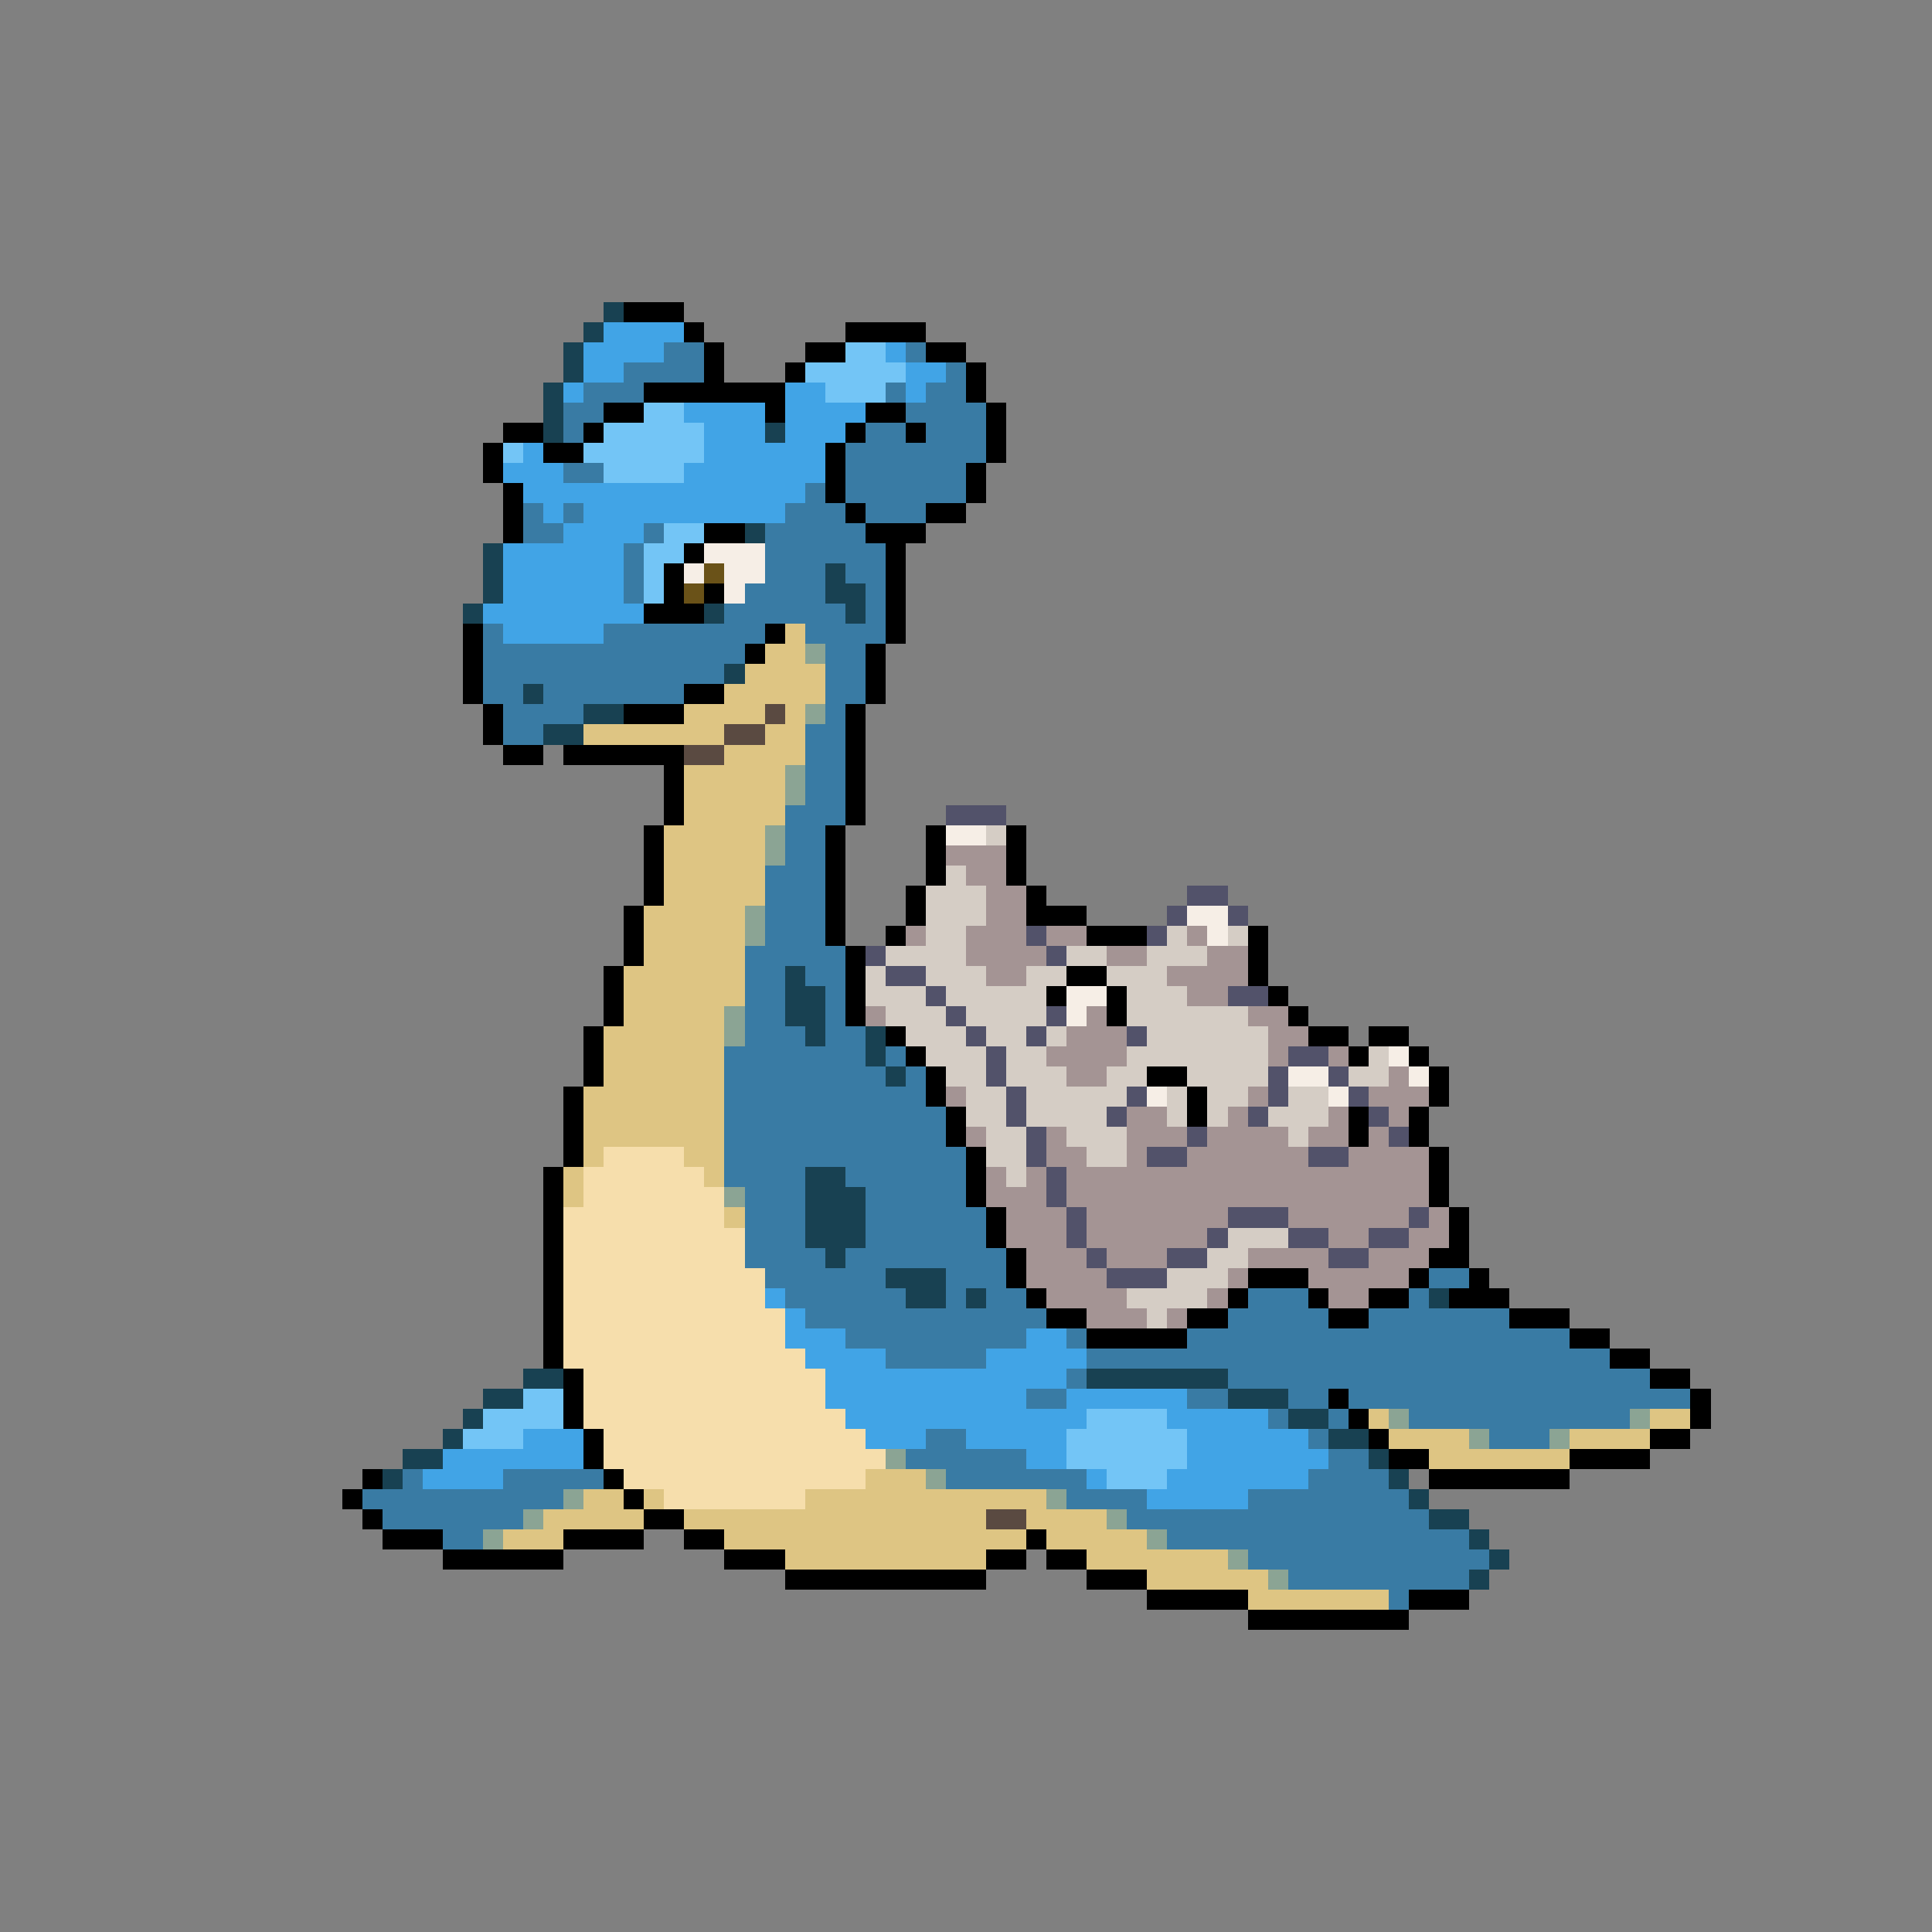 <svg xmlns="http://www.w3.org/2000/svg" viewBox="0 -0.5 96 96" shape-rendering="crispEdges">
<rect x="0" y="-0.5" width="96" height="96" fill="#808080" stroke="none"/>
<path stroke="#184152" d="M30 15h1M29 16h1M28 17h1M28 18h1M27 19h1M27 20h1M27 21h1M38 21h1M37 26h1M24 27h1M24 28h1M41 28h1M24 29h1M41 29h2M23 30h1M35 30h1M42 30h1M36 33h1M26 34h1M29 35h2M27 36h2M39 48h1M39 49h2M39 50h2M40 51h1M43 51h1M43 52h1M44 53h1M40 58h2M40 59h3M40 60h3M40 61h3M41 62h1M44 63h3M45 64h2M48 64h1M71 64h1M26 68h2M54 68h7M24 69h2M61 69h3M23 70h1M64 70h2M22 71h1M66 71h2M20 72h2M68 72h1M19 73h1M69 73h1M70 74h1M71 75h2M73 76h1M74 77h1M73 78h1" />
<path stroke="#000000" d="M31 15h3M34 16h1M42 16h4M35 17h1M40 17h2M46 17h2M35 18h1M39 18h1M48 18h1M32 19h7M48 19h1M30 20h2M38 20h1M43 20h2M49 20h1M25 21h2M29 21h1M42 21h1M45 21h1M49 21h1M24 22h1M27 22h2M41 22h1M49 22h1M24 23h1M41 23h1M48 23h1M25 24h1M41 24h1M48 24h1M25 25h1M42 25h1M46 25h2M25 26h1M35 26h2M43 26h3M34 27h1M44 27h1M33 28h1M44 28h1M33 29h1M35 29h1M44 29h1M32 30h3M44 30h1M23 31h1M38 31h1M44 31h1M23 32h1M37 32h1M43 32h1M23 33h1M43 33h1M23 34h1M34 34h2M43 34h1M24 35h1M31 35h3M42 35h1M24 36h1M42 36h1M25 37h2M28 37h6M42 37h1M33 38h1M42 38h1M33 39h1M42 39h1M33 40h1M42 40h1M32 41h1M41 41h1M46 41h1M50 41h1M32 42h1M41 42h1M46 42h1M50 42h1M32 43h1M41 43h1M46 43h1M50 43h1M32 44h1M41 44h1M45 44h1M51 44h1M31 45h1M41 45h1M45 45h1M51 45h3M31 46h1M41 46h1M44 46h1M54 46h3M62 46h1M31 47h1M42 47h1M62 47h1M30 48h1M42 48h1M53 48h2M62 48h1M30 49h1M42 49h1M52 49h1M55 49h1M63 49h1M30 50h1M42 50h1M55 50h1M64 50h1M29 51h1M44 51h1M65 51h2M68 51h2M29 52h1M45 52h1M67 52h1M70 52h1M29 53h1M46 53h1M57 53h2M71 53h1M28 54h1M46 54h1M59 54h1M71 54h1M28 55h1M47 55h1M59 55h1M67 55h1M70 55h1M28 56h1M47 56h1M67 56h1M70 56h1M28 57h1M48 57h1M71 57h1M27 58h1M48 58h1M71 58h1M27 59h1M48 59h1M71 59h1M27 60h1M49 60h1M72 60h1M27 61h1M49 61h1M72 61h1M27 62h1M50 62h1M71 62h2M27 63h1M50 63h1M62 63h3M70 63h1M73 63h1M27 64h1M51 64h1M61 64h1M65 64h1M68 64h2M72 64h3M27 65h1M52 65h2M59 65h2M66 65h2M75 65h3M27 66h1M54 66h5M78 66h2M27 67h1M80 67h2M28 68h1M82 68h2M28 69h1M66 69h1M84 69h1M28 70h1M67 70h1M84 70h1M29 71h1M68 71h1M82 71h2M29 72h1M69 72h2M78 72h4M18 73h1M30 73h1M71 73h7M17 74h1M31 74h1M18 75h1M32 75h2M19 76h3M28 76h4M34 76h2M51 76h1M22 77h6M36 77h3M49 77h2M52 77h2M39 78h10M54 78h3M57 79h5M70 79h3M62 80h8" />
<path stroke="#41a4e6" d="M30 16h4M29 17h4M44 17h1M29 18h2M45 18h2M28 19h1M39 19h2M45 19h1M34 20h4M39 20h4M35 21h3M39 21h3M26 22h1M35 22h6M25 23h3M34 23h7M26 24h14M27 25h1M29 25h10M28 26h4M25 27h6M25 28h6M25 29h6M24 30h8M25 31h5M38 64h1M39 65h1M39 66h3M51 66h2M40 67h4M49 67h5M41 68h12M41 69h10M53 69h6M42 70h12M58 70h5M26 71h3M43 71h3M48 71h5M59 71h6M22 72h7M51 72h2M59 72h7M21 73h4M54 73h1M58 73h7M57 74h5" />
<path stroke="#397ba4" d="M33 17h2M45 17h1M31 18h4M47 18h1M29 19h3M44 19h1M46 19h2M28 20h2M45 20h4M28 21h1M43 21h2M46 21h3M42 22h7M28 23h2M42 23h6M40 24h1M42 24h6M26 25h1M28 25h1M39 25h3M43 25h3M26 26h2M32 26h1M38 26h5M31 27h1M38 27h6M31 28h1M38 28h3M42 28h2M31 29h1M37 29h4M43 29h1M36 30h6M43 30h1M24 31h1M30 31h8M40 31h4M24 32h13M41 32h2M24 33h12M41 33h2M24 34h2M27 34h7M41 34h2M25 35h4M41 35h1M25 36h2M40 36h2M40 37h2M40 38h2M40 39h2M39 40h3M39 41h2M39 42h2M38 43h3M38 44h3M38 45h3M38 46h3M37 47h5M37 48h2M40 48h2M37 49h2M41 49h1M37 50h2M41 50h1M37 51h3M41 51h2M36 52h7M44 52h1M36 53h8M45 53h1M36 54h10M36 55h11M36 56h11M36 57h12M36 58h4M42 58h6M37 59h3M43 59h5M37 60h3M43 60h6M37 61h3M43 61h6M37 62h4M42 62h8M38 63h6M47 63h3M71 63h2M39 64h6M47 64h1M49 64h2M62 64h3M70 64h1M40 65h12M61 65h5M68 65h7M42 66h9M53 66h1M59 66h19M44 67h5M54 67h26M53 68h1M61 68h21M51 69h2M59 69h2M64 69h2M67 69h17M63 70h1M66 70h1M70 70h11M46 71h2M65 71h1M74 71h3M45 72h6M66 72h2M20 73h1M25 73h5M47 73h7M65 73h4M18 74h10M53 74h4M62 74h8M19 75h7M56 75h15M22 76h2M58 76h15M62 77h12M64 78h9M69 79h1" />
<path stroke="#73c5f6" d="M42 17h2M40 18h5M41 19h3M32 20h2M30 21h5M25 22h1M29 22h6M30 23h4M33 26h2M32 27h2M32 28h1M32 29h1M26 69h2M24 70h4M54 70h4M23 71h3M53 71h6M53 72h6M55 73h3" />
<path stroke="#f6eee6" d="M35 27h3M34 28h1M36 28h2M36 29h1M47 41h2M59 45h2M60 46h1M53 49h2M53 50h1M69 52h1M64 53h2M70 53h1M57 54h1M66 54h1" />
<path stroke="#6a5218" d="M35 28h1M34 29h1" />
<path stroke="#dec583" d="M39 31h1M38 32h2M37 33h4M36 34h5M34 35h4M39 35h1M29 36h7M38 36h2M36 37h4M34 38h5M34 39h5M34 40h5M33 41h5M33 42h5M33 43h5M33 44h5M32 45h5M32 46h5M32 47h5M31 48h6M31 49h6M31 50h5M30 51h6M30 52h6M30 53h6M29 54h7M29 55h7M29 56h7M29 57h1M34 57h2M28 58h1M35 58h1M28 59h1M36 60h1M68 70h1M82 70h2M69 71h4M78 71h4M71 72h7M43 73h3M29 74h2M32 74h1M40 74h12M27 75h5M34 75h15M51 75h4M25 76h3M36 76h15M52 76h5M39 77h10M54 77h7M57 78h6M62 79h7" />
<path stroke="#8ba494" d="M40 32h1M40 35h1M39 38h1M39 39h1M38 41h1M38 42h1M37 45h1M37 46h1M36 50h1M36 51h1M36 59h1M69 70h1M81 70h1M73 71h1M77 71h1M44 72h1M46 73h1M28 74h1M52 74h1M26 75h1M55 75h1M24 76h1M57 76h1M61 77h1M63 78h1" />
<path stroke="#5a4a41" d="M38 35h1M36 36h2M34 37h2M49 75h2" />
<path stroke="#52526a" d="M47 40h3M59 44h2M58 45h1M61 45h1M51 46h1M57 46h1M43 47h1M52 47h1M44 48h2M46 49h1M61 49h2M47 50h1M52 50h1M48 51h1M51 51h1M56 51h1M49 52h1M64 52h2M49 53h1M63 53h1M66 53h1M50 54h1M56 54h1M63 54h1M67 54h1M50 55h1M55 55h1M62 55h1M68 55h1M51 56h1M59 56h1M69 56h1M51 57h1M57 57h2M65 57h2M52 58h1M52 59h1M53 60h1M61 60h3M70 60h1M53 61h1M60 61h1M64 61h2M68 61h2M54 62h1M58 62h2M66 62h2M55 63h3" />
<path stroke="#d5cdc5" d="M49 41h1M47 43h1M46 44h3M46 45h3M46 46h2M58 46h1M61 46h1M44 47h4M53 47h2M57 47h3M43 48h1M46 48h3M51 48h2M55 48h3M43 49h3M47 49h5M56 49h3M44 50h3M48 50h4M56 50h6M45 51h3M49 51h2M52 51h1M57 51h6M46 52h3M50 52h2M56 52h7M68 52h1M47 53h2M50 53h3M55 53h2M59 53h4M67 53h2M48 54h2M51 54h5M58 54h1M60 54h2M64 54h2M48 55h2M51 55h4M58 55h1M60 55h1M63 55h3M49 56h2M53 56h3M64 56h1M49 57h2M54 57h2M50 58h1M61 61h3M60 62h2M58 63h3M56 64h4M57 65h1" />
<path stroke="#a49494" d="M47 42h3M48 43h2M49 44h2M49 45h2M45 46h1M48 46h3M52 46h2M59 46h1M48 47h4M55 47h2M60 47h2M49 48h2M58 48h4M59 49h2M43 50h1M54 50h1M62 50h2M53 51h3M63 51h2M52 52h4M63 52h1M66 52h1M53 53h2M69 53h1M47 54h1M62 54h1M68 54h3M56 55h2M61 55h1M66 55h1M69 55h1M48 56h1M52 56h1M56 56h3M60 56h4M65 56h2M68 56h1M52 57h2M56 57h1M59 57h6M67 57h4M49 58h1M51 58h1M53 58h18M49 59h3M53 59h18M50 60h3M54 60h7M64 60h6M71 60h1M50 61h3M54 61h6M66 61h2M70 61h2M51 62h3M55 62h3M62 62h4M68 62h3M51 63h4M61 63h1M65 63h5M52 64h4M60 64h1M66 64h2M54 65h3M58 65h1" />
<path stroke="#f6deac" d="M30 57h4M29 58h6M29 59h7M28 60h8M28 61h9M28 62h9M28 63h10M28 64h10M28 65h11M28 66h11M28 67h12M29 68h12M29 69h12M29 70h13M30 71h13M30 72h14M31 73h12M33 74h7" />
</svg>